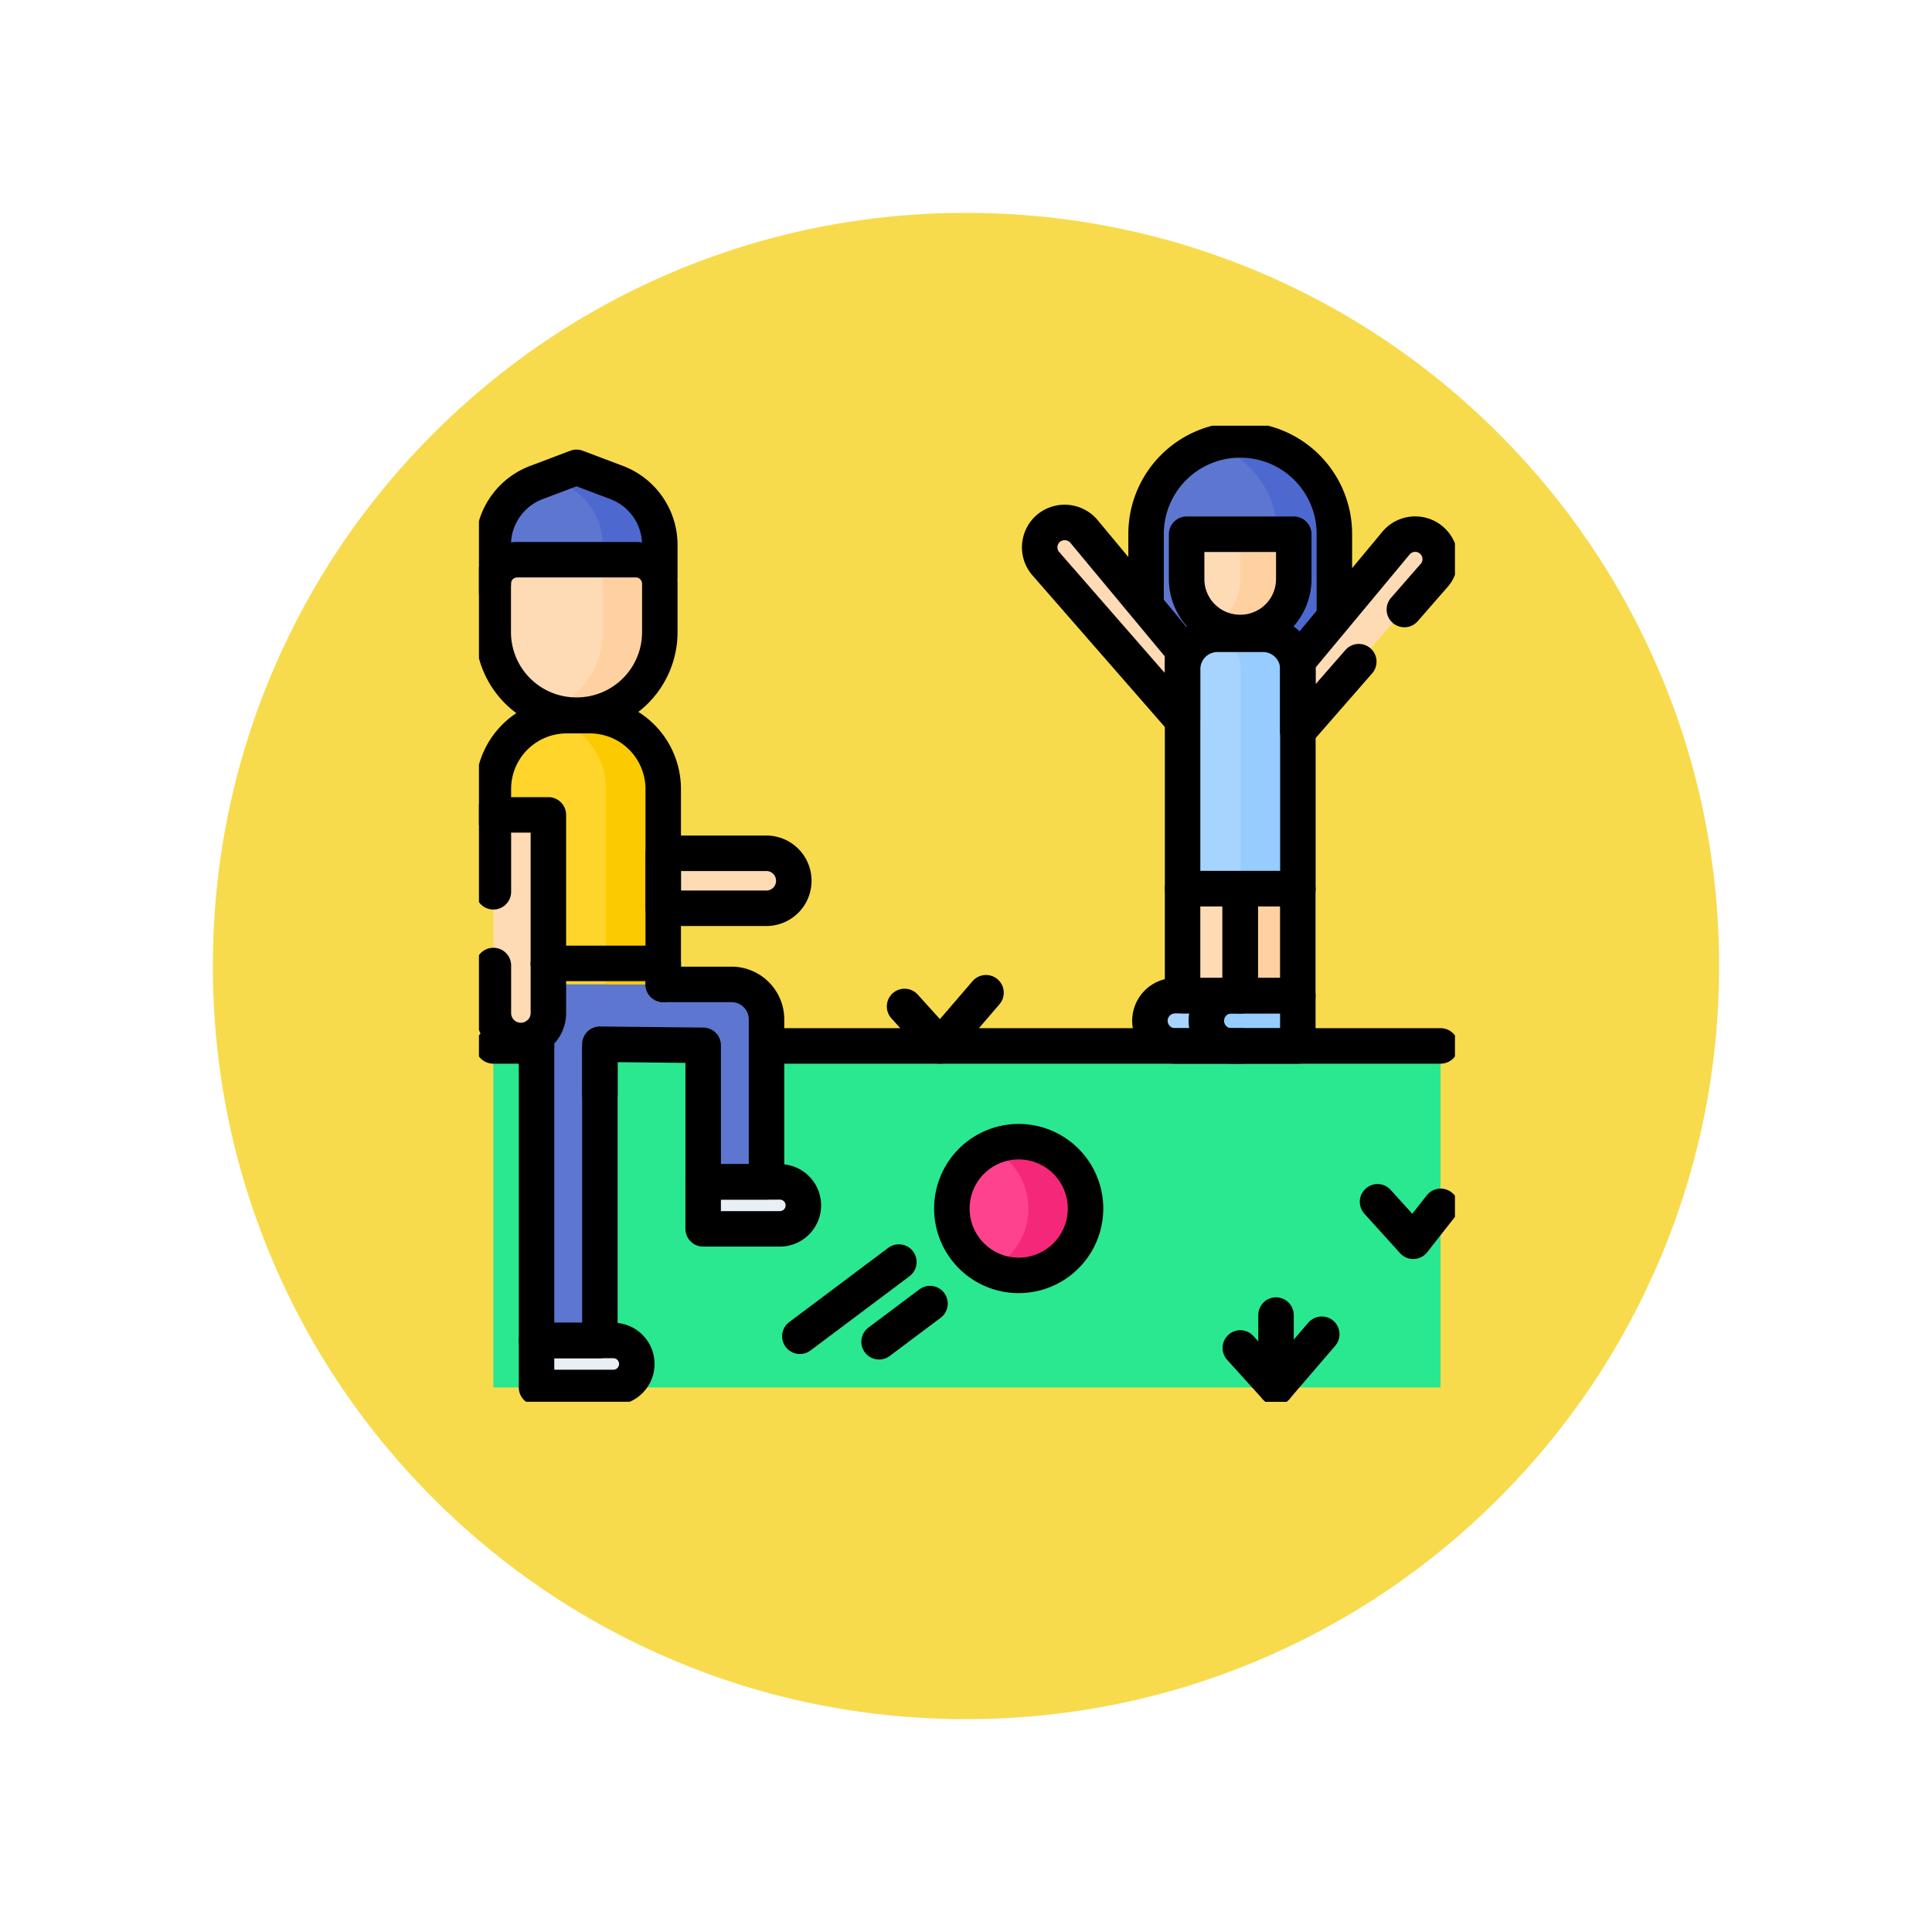 <svg xmlns="http://www.w3.org/2000/svg" xmlns:xlink="http://www.w3.org/1999/xlink" width="108.914" height="108.914" viewBox="0 0 108.914 108.914">
  <defs>
    <filter id="Trazado_874925" x="0" y="0" width="108.914" height="108.914" filterUnits="userSpaceOnUse">
      <feOffset dy="3" input="SourceAlpha"/>
      <feGaussianBlur stdDeviation="3" result="blur"/>
      <feFlood flood-opacity="0.161"/>
      <feComposite operator="in" in2="blur"/>
      <feComposite in="SourceGraphic"/>
    </filter>
    <clipPath id="clip-path">
      <path id="path6843" d="M0-682.665H55.021v55.021H0Z" transform="translate(0 682.665)"/>
    </clipPath>
  </defs>
  <g id="Grupo_1112867" data-name="Grupo 1112867" transform="translate(-1113.051 -2748)">
    <g transform="matrix(1, 0, 0, 1, 1113.05, 2748)" filter="url(#Trazado_874925)">
      <g id="Trazado_874925-2" data-name="Trazado 874925" transform="translate(9 6)" fill="#f6d530" opacity="0.859">
        <path d="M 45.457 89.414 C 39.522 89.414 33.766 88.252 28.347 85.96 C 23.113 83.746 18.412 80.577 14.375 76.539 C 10.337 72.502 7.168 67.801 4.954 62.567 C 2.662 57.149 1.5 51.392 1.5 45.457 C 1.5 39.522 2.662 33.766 4.954 28.347 C 7.168 23.113 10.337 18.412 14.375 14.375 C 18.412 10.337 23.113 7.168 28.347 4.954 C 33.766 2.662 39.522 1.5 45.457 1.5 C 51.392 1.5 57.148 2.662 62.566 4.954 C 67.8 7.168 72.502 10.337 76.539 14.375 C 80.576 18.412 83.746 23.113 85.96 28.347 C 88.252 33.766 89.414 39.522 89.414 45.457 C 89.414 51.392 88.252 57.149 85.96 62.567 C 83.746 67.801 80.576 72.502 76.539 76.539 C 72.502 80.577 67.8 83.746 62.566 85.96 C 57.148 88.252 51.392 89.414 45.457 89.414 Z" stroke="none"/>
        <path d="M 45.457 3 C 39.724 3 34.164 4.122 28.932 6.335 C 23.876 8.473 19.335 11.535 15.435 15.435 C 11.535 19.335 8.473 23.876 6.335 28.932 C 4.122 34.164 3 39.724 3 45.457 C 3 51.19 4.122 56.75 6.335 61.982 C 8.473 67.038 11.535 71.579 15.435 75.479 C 19.335 79.379 23.876 82.441 28.932 84.579 C 34.164 86.792 39.724 87.914 45.457 87.914 C 51.19 87.914 56.75 86.792 61.982 84.579 C 67.037 82.441 71.578 79.379 75.478 75.479 C 79.378 71.579 82.44 67.038 84.578 61.982 C 86.791 56.75 87.914 51.19 87.914 45.457 C 87.914 39.724 86.791 34.164 84.578 28.932 C 82.44 23.876 79.378 19.335 75.478 15.435 C 71.578 11.535 67.037 8.473 61.982 6.335 C 56.75 4.122 51.19 3 45.457 3 M 45.457 0 C 70.562 0 90.914 20.352 90.914 45.457 L 90.914 45.457 C 90.914 70.562 70.562 90.914 45.457 90.914 C 20.352 90.914 0 70.562 0 45.457 L 0 45.457 C 0 20.352 20.352 0 45.457 0 Z" stroke="none" fill="#fff"/>
      </g>
    </g>
    <g id="g6831" transform="translate(1140.051 3454.665)">
      <path id="path6833" d="M495.405-357.888h-3.248v-7.224h3.248Z" transform="translate(-452.491 -291.958)" fill="#ffdbb5"/>
      <path id="path6835" d="M535.7-357.888h-3.248v-7.224H535.7Z" transform="translate(-489.539 -291.958)" fill="#ffd1a1"/>
      <path id="path6837" d="M10.052-229.615h53.4v-19.252h-53.4Z" transform="translate(-9.242 -398.834)" fill="#2ae88f"/>
      <g id="g6839" transform="translate(0 -682.665)">
        <g id="g6841" clip-path="url(#clip-path)">
          <g id="g6847" transform="translate(5.032 24.105)">
            <path id="path6849" d="M-145.063-17.639v.006a1.546,1.546,0,0,1-1.546,1.546h-11.17v-3.1h11.17a1.546,1.546,0,0,1,1.546,1.546" transform="translate(157.78 19.185)" fill="#ffdbb5"/>
          </g>
          <g id="g6851" transform="translate(0.806 2.345)">
            <path id="path6853" d="M-107.116-86.571h-9.39v-3.215a3.761,3.761,0,0,1,2.431-3.518l2.264-.856,2.264.856a3.761,3.761,0,0,1,2.431,3.518Z" transform="translate(116.506 94.16)" fill="#5d76cf"/>
          </g>
          <g id="g6855" transform="translate(3.889 2.345)">
            <path id="path6857" d="M-44.213-9.763l-2.264-.856-1.612.609.652.246a3.761,3.761,0,0,1,2.431,3.518V-3.03h3.224V-6.245a3.761,3.761,0,0,0-2.431-3.518" transform="translate(48.089 10.619)" fill="#4d69cf"/>
          </g>
          <g id="g6859" transform="translate(0.806 7.553)">
            <path id="path6861" d="M-15.413,0a1.351,1.351,0,0,0-1.351,1.351V4.092a4.679,4.679,0,0,0,4.688,4.67h.014a4.679,4.679,0,0,0,4.688-4.67V1.351A1.351,1.351,0,0,0-8.725,0Z" transform="translate(16.764)" fill="#ffdbb5"/>
          </g>
          <g id="g6863" transform="translate(3.889 7.553)">
            <path id="path6865" d="M-56.533,0h-3.224a1.351,1.351,0,0,1,1.351,1.351V4.092a4.672,4.672,0,0,1-3.083,4.389,4.7,4.7,0,0,0,1.605.281h.014a4.679,4.679,0,0,0,4.688-4.67V1.351A1.351,1.351,0,0,0-56.533,0" transform="translate(61.489)" fill="#ffd1a1"/>
          </g>
          <path id="path6867" d="M43.853-306.609H40.283v21.258h3.571Z" transform="translate(-37.036 336.918)" fill="#ffdbb5"/>
          <g id="g6869" transform="translate(12.64 31.493)">
            <path id="path6871" d="M-18.215,0h-1.6V11.134h3.571V1.974A1.974,1.974,0,0,0-18.215,0" transform="translate(19.812)" fill="#ffdbb5"/>
          </g>
          <g id="g6873" transform="translate(3.247 30.309)">
            <path id="path6875" d="M-40.734,0h-3.571V21.258l3.571,1.416V4.654h5.823v7.663l3.571,1.324V3.157a1.974,1.974,0,0,0-1.974-1.974h-3.849V0Z" transform="translate(44.305)" fill="#5d76cf"/>
          </g>
          <g id="g6877" transform="translate(0.814 16.345)">
            <path id="path6879" d="M-109.216-172.787h-9.574V-183.8a4.134,4.134,0,0,1,4.135-4.134h1.305a4.135,4.135,0,0,1,4.135,4.134Z" transform="translate(118.79 187.934)" fill="#ffd52b"/>
          </g>
          <g id="g6881" transform="translate(3.99 16.346)">
            <path id="path6883" d="M-25.833,0h-1.305A4.144,4.144,0,0,0-28.1.113a4.135,4.135,0,0,1,3.175,4.021V15.147H-21.7V4.134A4.135,4.135,0,0,0-25.833,0" transform="translate(28.097)" fill="#fcca00"/>
          </g>
          <g id="g6885" transform="translate(0.814 21.936)">
            <path id="path6887" d="M-17.708-145.076h-.006a1.546,1.546,0,0,1-1.546-1.546v-11.172h3.1v11.172a1.546,1.546,0,0,1-1.546,1.546" transform="translate(19.26 157.794)" fill="#ffdbb5"/>
          </g>
          <g id="g6889" transform="translate(3.247 51.568)">
            <path id="path6891" d="M-49.328,0h-4.324V2.648h4.324A1.324,1.324,0,0,0-48,1.324h0A1.324,1.324,0,0,0-49.328,0" transform="translate(53.652)" fill="#e9f0f5"/>
          </g>
          <g id="g6893" transform="translate(12.64 42.626)">
            <path id="path6895" d="M-49.329-30.2h-4.324v-2.648h4.324a1.324,1.324,0,0,1,1.324,1.324h0A1.324,1.324,0,0,1-49.329-30.2" transform="translate(53.653 32.849)" fill="#e9f0f5"/>
          </g>
          <g id="g6897" transform="translate(26.659 40.362)">
            <path id="path6899" d="M-84.8-53.079A3.769,3.769,0,0,1-89.344-50.3a3.769,3.769,0,0,1-2.781-4.547,3.769,3.769,0,0,1,4.547-2.781A3.769,3.769,0,0,1-84.8-53.079" transform="translate(92.231 57.732)" fill="#ff428e"/>
          </g>
          <g id="g6901" transform="translate(28.815 40.362)">
            <path id="path6903" d="M-28.476-1.2a3.751,3.751,0,0,0-2.493.257,3.77,3.77,0,0,1,2.051,4.29,3.761,3.761,0,0,1-2.053,2.524,3.78,3.78,0,0,0,.73.257,3.769,3.769,0,0,0,4.547-2.781A3.769,3.769,0,0,0-28.476-1.2" transform="translate(30.972 1.31)" fill="#f52779"/>
          </g>
          <g id="g6905" transform="translate(37.763 32.13)">
            <path id="path6907" d="M-16.161-32.321h3.741v-2.833h-3.741a1.417,1.417,0,0,0-1.417,1.417h0a1.417,1.417,0,0,0,1.417,1.417" transform="translate(17.577 35.155)" fill="#a6d4ff"/>
          </g>
          <g id="g6909" transform="translate(41.005 32.13)">
            <path id="path6911" d="M-16.159-32.321h3.741v-2.833h-3.741a1.417,1.417,0,0,0-1.417,1.417h0a1.417,1.417,0,0,0,1.417,1.417" transform="translate(17.576 35.155)" fill="#96ccff"/>
          </g>
          <g id="g6913" transform="translate(37.608 0.801)">
            <path id="path6915" d="M-60.538-165.559h0a5.307,5.307,0,0,1-5.307-5.307v-3.907a5.3,5.3,0,0,1,5.3-5.3h.016a5.3,5.3,0,0,1,5.3,5.3v3.907a5.307,5.307,0,0,1-5.307,5.307" transform="translate(65.845 180.073)" fill="#5d76cf"/>
          </g>
          <g id="g6917" transform="translate(41.303 0.801)">
            <path id="path6919" d="M-18.479,0h-.016a5.3,5.3,0,0,0-1.6.248A5.3,5.3,0,0,1-16.4,5.3V9.207a5.309,5.309,0,0,1-3.7,5.057,5.305,5.305,0,0,0,1.612.25A5.307,5.307,0,0,0-13.18,9.207V5.3a5.3,5.3,0,0,0-5.3-5.3" transform="translate(20.099)" fill="#4d69cf"/>
          </g>
          <g id="g6921" transform="translate(39.895 6.116)">
            <path id="path6923" d="M0,0V2.538a3.01,3.01,0,0,0,3.016,3h.009a3.01,3.01,0,0,0,3.015-3V0Z" fill="#ffdbb5"/>
          </g>
          <g id="g6925" transform="translate(41.405 6.116)">
            <path id="path6927" d="M-17.225,0V2.538a3,3,0,0,1-1.51,2.6,3.01,3.01,0,0,0,1.506.4h.009a3.01,3.01,0,0,0,3.016-3V0Z" transform="translate(18.735)" fill="#ffd1a1"/>
          </g>
          <g id="g6929" transform="translate(39.667 11.758)">
            <path id="path6931" d="M-51.657,0h-2.561a1.967,1.967,0,0,0-1.967,1.968v12.37h6.5V1.968A1.968,1.968,0,0,0-51.657,0" transform="translate(56.185)" fill="#a6d4ff"/>
          </g>
          <g id="g6933" transform="translate(41.303 11.758)">
            <path id="path6935" d="M-55.437-22.444A1.967,1.967,0,0,0-57.4-24.412h-2.561a1.971,1.971,0,0,0-.331.03,1.966,1.966,0,0,1,1.636,1.937v12.37h3.224v-12.37Z" transform="translate(60.297 24.412)" fill="#96ccff"/>
          </g>
          <g id="g6937" transform="translate(31.611 5.446)">
            <path id="path6939" d="M-5.839-3.706l0,0a1.406,1.406,0,0,1,1.98.191L1.7,3.162l0,3.965L-6.029-1.726a1.406,1.406,0,0,1,.191-1.98" transform="translate(6.35 4.03)" fill="#ffdbb5"/>
          </g>
          <g id="g6941" transform="translate(46.163 6.079)">
            <path id="path6943" d="M-86.021-3.705l0,0a1.406,1.406,0,0,0-1.98.191l-5.557,6.681,0,3.965,7.729-8.853a1.407,1.407,0,0,0-.191-1.98" transform="translate(93.562 4.03)" fill="#ffdbb5"/>
          </g>
          <g id="g6945" transform="translate(0.81 34.963)">
            <path id="path6947" d="M-27.8,0h-2.437" transform="translate(30.232)" fill="none" stroke="#000" stroke-linecap="round" stroke-linejoin="round" stroke-miterlimit="10" stroke-width="2"/>
          </g>
          <g id="g6949" transform="translate(16.211 34.963)">
            <path id="path6951" d="M-433.523,0h-38" transform="translate(471.527)" fill="none" stroke="#000" stroke-linecap="round" stroke-linejoin="round" stroke-miterlimit="10" stroke-width="2"/>
          </g>
          <g id="g6953" transform="translate(10.389 24.105)">
            <path id="path6955" d="M-83.961-17.639v.006a1.546,1.546,0,0,1-1.546,1.546h-5.814v-3.1h5.814A1.546,1.546,0,0,1-83.961-17.639Z" transform="translate(91.321 19.185)" fill="none" stroke="#000" stroke-linecap="round" stroke-linejoin="round" stroke-miterlimit="10" stroke-width="2"/>
          </g>
          <g id="g6957" transform="translate(0.806 2.345)">
            <path id="path6959" d="M-107.116-70.069v-1.768a3.761,3.761,0,0,0-2.431-3.518l-2.264-.856-2.264.856a3.761,3.761,0,0,0-2.431,3.518v2.185" transform="translate(116.506 76.212)" fill="none" stroke="#000" stroke-linecap="round" stroke-linejoin="round" stroke-miterlimit="10" stroke-width="2"/>
          </g>
          <g id="g6961" transform="translate(0.806 7.553)">
            <path id="path6963" d="M-15.413,0a1.351,1.351,0,0,0-1.351,1.351V4.092a4.679,4.679,0,0,0,4.688,4.67h.014a4.679,4.679,0,0,0,4.688-4.67V1.351A1.351,1.351,0,0,0-8.725,0Z" transform="translate(16.764)" fill="none" stroke="#000" stroke-linecap="round" stroke-linejoin="round" stroke-miterlimit="10" stroke-width="2"/>
          </g>
          <g id="g6965" transform="translate(3.247 30.309)">
            <path id="path6967" d="M0-46.416v17.189H3.571v-16.7l5.823.062v7.695h3.571v-9.159A1.974,1.974,0,0,0,10.99-49.3H7.142v-1.183H.666" transform="translate(0 50.485)" fill="none" stroke="#000" stroke-linecap="round" stroke-linejoin="round" stroke-miterlimit="10" stroke-width="2"/>
          </g>
          <g id="g6969" transform="translate(0.814 16.345)">
            <path id="path6971" d="M-109.216-172.787V-183.8a4.135,4.135,0,0,0-4.135-4.134h-1.305a4.134,4.134,0,0,0-4.135,4.134v1.456" transform="translate(118.79 187.934)" fill="none" stroke="#000" stroke-linecap="round" stroke-linejoin="round" stroke-miterlimit="10" stroke-width="2"/>
          </g>
          <g id="g6973" transform="translate(0.814 21.936)">
            <path id="path6975" d="M0-96.881V-94.2a1.546,1.546,0,0,0,1.546,1.546h.006A1.546,1.546,0,0,0,3.1-94.2v-11.172H0v4.335" transform="translate(0 105.374)" fill="none" stroke="#000" stroke-linecap="round" stroke-linejoin="round" stroke-miterlimit="10" stroke-width="2"/>
          </g>
          <g id="g6977" transform="translate(3.247 51.568)">
            <path id="path6979" d="M-49.328,0h-4.324V2.648h4.324A1.324,1.324,0,0,0-48,1.324h0A1.324,1.324,0,0,0-49.328,0Z" transform="translate(53.652)" fill="none" stroke="#000" stroke-linecap="round" stroke-linejoin="round" stroke-miterlimit="10" stroke-width="2"/>
          </g>
          <g id="g6981" transform="translate(12.64 42.626)">
            <path id="path6983" d="M-49.329-30.2h-4.324v-2.648h4.324a1.324,1.324,0,0,1,1.324,1.324h0A1.324,1.324,0,0,1-49.329-30.2Z" transform="translate(53.653 32.849)" fill="none" stroke="#000" stroke-linecap="round" stroke-linejoin="round" stroke-miterlimit="10" stroke-width="2"/>
          </g>
          <g id="g6985" transform="translate(6.818 35.203)">
            <path id="path6987" d="M0-28.108v-2.464" transform="translate(0 30.572)" fill="none" stroke="#000" stroke-linecap="round" stroke-linejoin="round" stroke-miterlimit="10" stroke-width="2"/>
          </g>
          <g id="g6989" transform="translate(26.659 40.362)">
            <path id="path6991" d="M-84.8-53.079A3.769,3.769,0,0,1-89.344-50.3a3.769,3.769,0,0,1-2.781-4.547,3.769,3.769,0,0,1,4.547-2.781A3.769,3.769,0,0,1-84.8-53.079Z" transform="translate(92.231 57.732)" fill="none" stroke="#000" stroke-linecap="round" stroke-linejoin="round" stroke-miterlimit="10" stroke-width="2"/>
          </g>
          <g id="g6993" transform="translate(18.092 47.146)">
            <path id="path6995" d="M0-47.734l5.581-4.185" transform="translate(0 51.919)" fill="none" stroke="#000" stroke-linecap="round" stroke-linejoin="round" stroke-miterlimit="10" stroke-width="2"/>
          </g>
          <g id="g6997" transform="translate(22.557 49.488)">
            <path id="path6999" d="M0-24.559l2.871-2.153" transform="translate(0 26.712)" fill="none" stroke="#000" stroke-linecap="round" stroke-linejoin="round" stroke-miterlimit="10" stroke-width="2"/>
          </g>
          <g id="g7001" transform="translate(37.824 32.13)">
            <path id="path7003" d="M-58.829,0H-62.57a1.417,1.417,0,0,0-1.416,1.417h0A1.417,1.417,0,0,0-62.57,2.833h3.741" transform="translate(63.987)" fill="none" stroke="#000" stroke-linecap="round" stroke-linejoin="round" stroke-miterlimit="10" stroke-width="2"/>
          </g>
          <g id="g7005" transform="translate(41.005 32.13)">
            <path id="path7007" d="M-16.159-32.321h3.741v-2.833h-3.741a1.417,1.417,0,0,0-1.417,1.417h0A1.417,1.417,0,0,0-16.159-32.321Z" transform="translate(17.576 35.155)" fill="none" stroke="#000" stroke-linecap="round" stroke-linejoin="round" stroke-miterlimit="10" stroke-width="2"/>
          </g>
          <g id="g7009" transform="translate(37.608 0.801)">
            <path id="path7011" d="M0-105.021v-3.907a5.3,5.3,0,0,1,5.3-5.3h.016a5.3,5.3,0,0,1,5.3,5.3v4.491" transform="translate(0 114.228)" fill="none" stroke="#000" stroke-linecap="round" stroke-linejoin="round" stroke-miterlimit="10" stroke-width="2"/>
          </g>
          <g id="g7013" transform="translate(39.895 6.116)">
            <path id="path7015" d="M0,0V2.538a3.01,3.01,0,0,0,3.016,3h.009a3.01,3.01,0,0,0,3.015-3V0Z" fill="none" stroke="#000" stroke-linecap="round" stroke-linejoin="round" stroke-miterlimit="10" stroke-width="2"/>
          </g>
          <g id="g7017" transform="translate(39.667 11.758)">
            <path id="path7019" d="M-51.657,0h-2.561a1.967,1.967,0,0,0-1.967,1.968v12.37h6.5V1.968A1.968,1.968,0,0,0-51.657,0Z" transform="translate(56.185)" fill="none" stroke="#000" stroke-linecap="round" stroke-linejoin="round" stroke-miterlimit="10" stroke-width="2"/>
          </g>
          <g id="g7021" transform="translate(31.611 5.452)">
            <path id="path7023" d="M-5.839-3.627a1.423,1.423,0,0,1,1.984.187L1.7,3.241l0,3.965L-6.029-1.648A1.406,1.406,0,0,1-5.839-3.627Z" transform="translate(6.35 3.945)" fill="none" stroke="#000" stroke-linecap="round" stroke-linejoin="round" stroke-miterlimit="10" stroke-width="2"/>
          </g>
          <g id="g7025" transform="translate(46.163 6.078)">
            <path id="path7027" d="M-68.516-48.854l1.725-1.976a1.41,1.41,0,0,0-2.175-1.793l-5.557,6.681,0,3.965,3.438-3.938" transform="translate(74.522 53.137)" fill="none" stroke="#000" stroke-linecap="round" stroke-linejoin="round" stroke-miterlimit="10" stroke-width="2"/>
          </g>
          <path id="path7029" d="M495.405-352.853h-3.248v-6.034h3.248Z" transform="translate(-452.491 384.983)" fill="none" stroke="#000" stroke-linecap="round" stroke-linejoin="round" stroke-miterlimit="10" stroke-width="2"/>
          <path id="path7031" d="M535.7-352.853h-3.248v-6.034H535.7Z" transform="translate(-489.539 384.983)" fill="none" stroke="#000" stroke-linecap="round" stroke-linejoin="round" stroke-miterlimit="10" stroke-width="2"/>
          <g id="g7033" transform="translate(23.993 31.96)">
            <path id="path7035" d="M0-8.867,2.013-6.641l2.579-3" transform="translate(0 9.644)" fill="none" stroke="#000" stroke-linecap="round" stroke-linejoin="round" stroke-miterlimit="10" stroke-width="2"/>
          </g>
          <g id="g7037" transform="translate(50.656 43.75)">
            <path id="path7039" d="M0,0,2.013,2.226,3.56.256" fill="none" stroke="#000" stroke-linecap="round" stroke-linejoin="round" stroke-miterlimit="10" stroke-width="2"/>
          </g>
          <g id="g7041" transform="translate(42.921 51.212)">
            <path id="path7043" d="M0-8.867,2.013-6.641l2.579-3" transform="translate(0 9.644)" fill="none" stroke="#000" stroke-linecap="round" stroke-linejoin="round" stroke-miterlimit="10" stroke-width="2"/>
          </g>
          <g id="g7045" transform="translate(44.934 50.135)">
            <path id="path7047" d="M0-46.55v-4.081" transform="translate(0 50.631)" fill="none" stroke="#000" stroke-linecap="round" stroke-linejoin="round" stroke-miterlimit="10" stroke-width="2"/>
          </g>
        </g>
      </g>
    </g>
  </g>
</svg>
